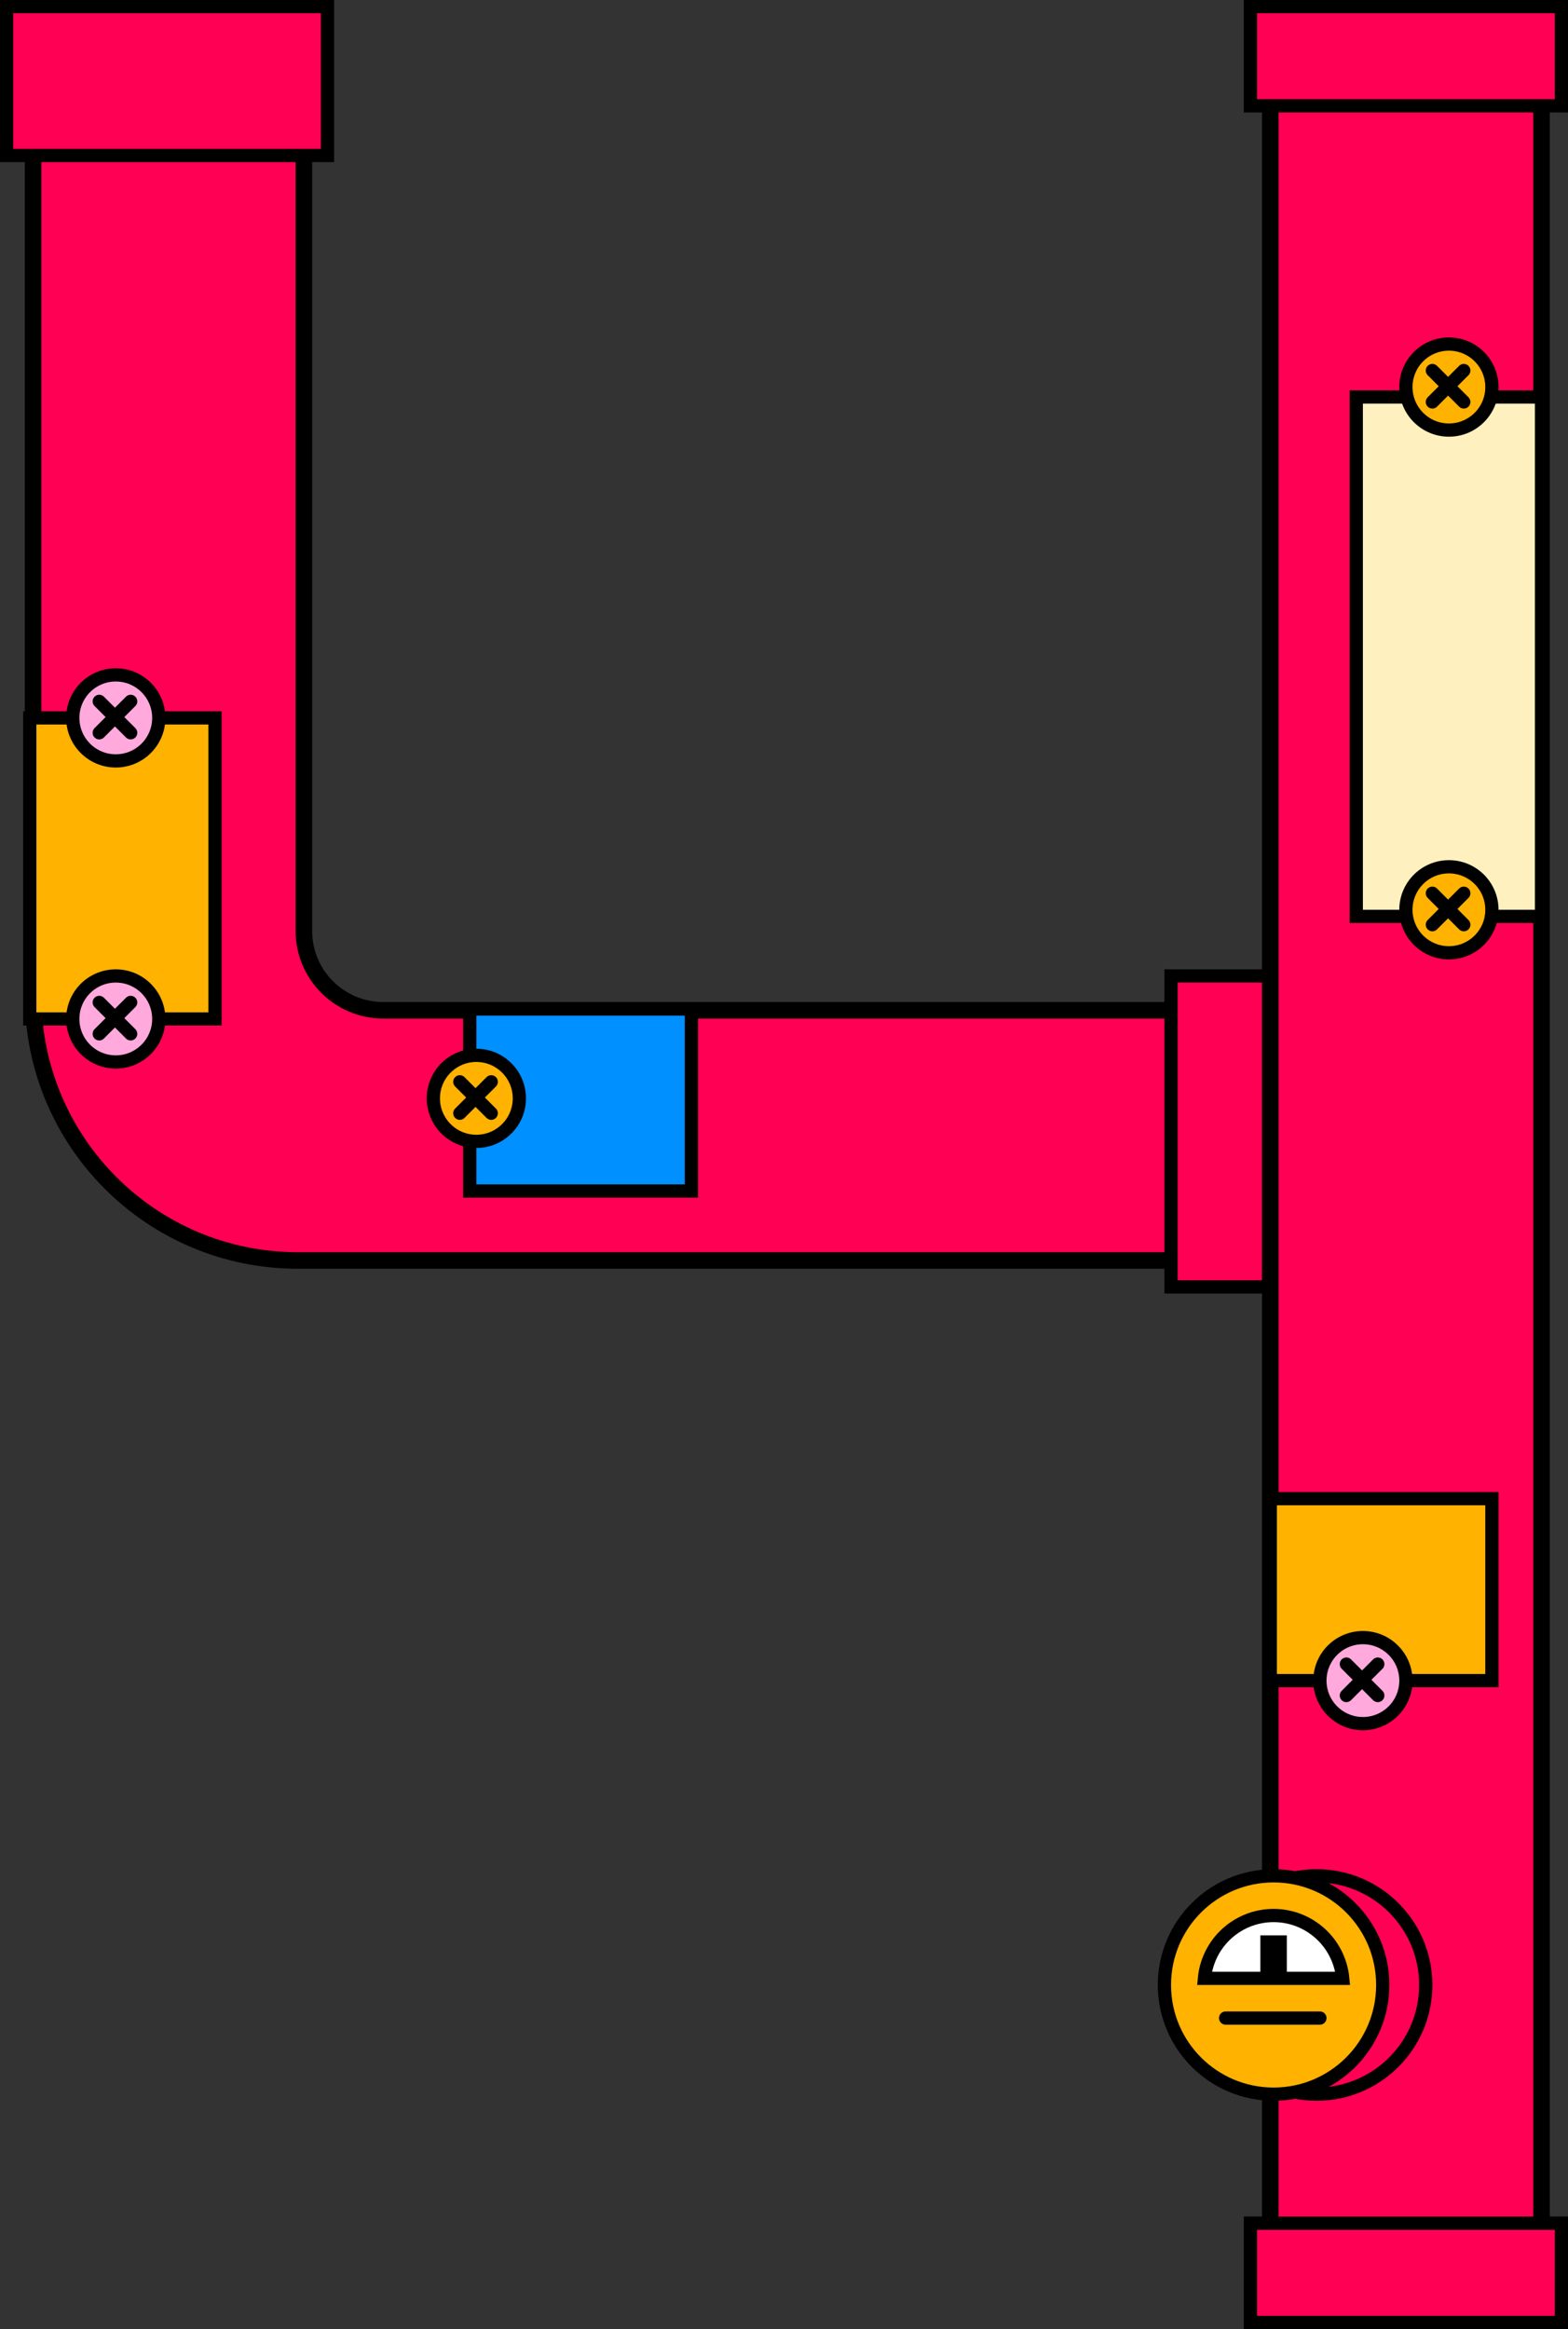 <svg width="474" height="704" viewBox="0 0 474 704" fill="none" xmlns="http://www.w3.org/2000/svg">
<rect x="0" y="0" width="474" height="704" fill="#333333" stroke="none"/>
<path d="M91.86 2.5H10V192.5V301C10 345.183 45.817 381 90 381H372V305.38H115.86C102.605 305.38 91.86 294.634 91.86 281.38V192.5V2.5Z" fill="#FF0054" stroke="black" stroke-width="5" stroke-linecap="round" stroke-linejoin="round"/>
<rect x="-2" y="-2" width="45" height="97" transform="matrix(4.37114e-08 -1 -1 -4.37114e-08 97 45)" fill="#FF0054" stroke="black" stroke-width="4"/>
<rect x="-2" y="2" width="30" height="94" transform="matrix(-1 0 0 1 382 293)" fill="#FF0054" stroke="black" stroke-width="4"/>
<rect x="9" y="217" width="56" height="91" fill="#FFB200" stroke="black" stroke-width="4"/>
<rect x="142" y="305" width="67" height="55" fill="#0090FF" stroke="black" stroke-width="4"/>
<circle cx="35" cy="217" r="13" fill="#FFA9DD" stroke="black" stroke-width="4"/>
<path d="M30 212L34.75 216.75M39.5 221.5L34.75 216.75M34.75 216.75L39.5 212L30 221.5" stroke="black" stroke-width="4" stroke-linecap="round" stroke-linejoin="round"/>
<circle cx="35" cy="308" r="13" fill="#FFA9DD" stroke="black" stroke-width="4"/>
<path d="M30 303L34.75 307.75M39.5 312.5L34.75 307.75M34.75 307.75L39.5 303L30 312.5" stroke="black" stroke-width="4" stroke-linecap="round" stroke-linejoin="round"/>
<path d="M466 700V4H384V700H466Z" fill="#FF0054" stroke="black" stroke-width="5" stroke-linecap="round" stroke-linejoin="round"/>
<rect x="-2" y="-2" width="30" height="94" transform="matrix(4.37114e-08 -1 -1 -4.37114e-08 470 30)" fill="#FF0054" stroke="black" stroke-width="4"/>
<rect x="-2" y="-2" width="30" height="94" transform="matrix(4.37114e-08 -1 -1 -4.37114e-08 470 700)" fill="#FF0054" stroke="black" stroke-width="4"/>
<rect x="410" y="120" width="56" height="157" fill="#FFF1BF" stroke="black" stroke-width="4"/>
<rect x="384" y="453" width="67" height="55" fill="#FFB200" stroke="black" stroke-width="4"/>
<circle cx="412" cy="508" r="13" fill="#FFA9DD" stroke="black" stroke-width="4"/>
<path d="M407 503L411.75 507.75M416.5 512.5L411.75 507.75M411.75 507.75L416.5 503L407 512.5" stroke="black" stroke-width="4" stroke-linecap="round" stroke-linejoin="round"/>
<circle cx="438" cy="117" r="13" fill="#FFB200" stroke="black" stroke-width="4"/>
<path d="M433 112L437.75 116.75M442.5 121.5L437.75 116.75M437.75 116.75L442.5 112L433 121.5" stroke="black" stroke-width="4" stroke-linecap="round" stroke-linejoin="round"/>
<circle cx="438" cy="275" r="13" fill="#FFB200" stroke="black" stroke-width="4"/>
<path d="M433 270L437.75 274.75M442.5 279.5L437.75 274.75M437.75 274.75L442.5 270L433 279.5" stroke="black" stroke-width="4" stroke-linecap="round" stroke-linejoin="round"/>
<circle cx="144" cy="332" r="13" fill="#FFB200" stroke="black" stroke-width="4"/>
<path d="M139 327L143.75 331.75M148.5 336.5L143.75 331.75M143.75 331.75L148.5 327L139 336.5" stroke="black" stroke-width="4" stroke-linecap="round" stroke-linejoin="round"/>
<circle cx="35" cy="35" r="33" transform="matrix(-1 0 0 1 433 565)" fill="#FF0054" stroke="black" stroke-width="4"/>
<circle cx="35" cy="35" r="33" transform="matrix(-1 0 0 1 420 565)" fill="#FFB200" stroke="black" stroke-width="4"/>
<path d="M383 598V587H387V598L405.905 598C405.442 593.164 403.313 588.615 399.849 585.151C395.911 581.212 390.57 579 385 579C379.43 579 374.089 581.212 370.151 585.151C366.687 588.615 364.558 593.164 364.095 598H383Z" fill="white" stroke="black" stroke-width="4"/>
<path d="M399 610H370.5" stroke="black" stroke-width="4" stroke-linecap="round" stroke-linejoin="round"/>
</svg>
